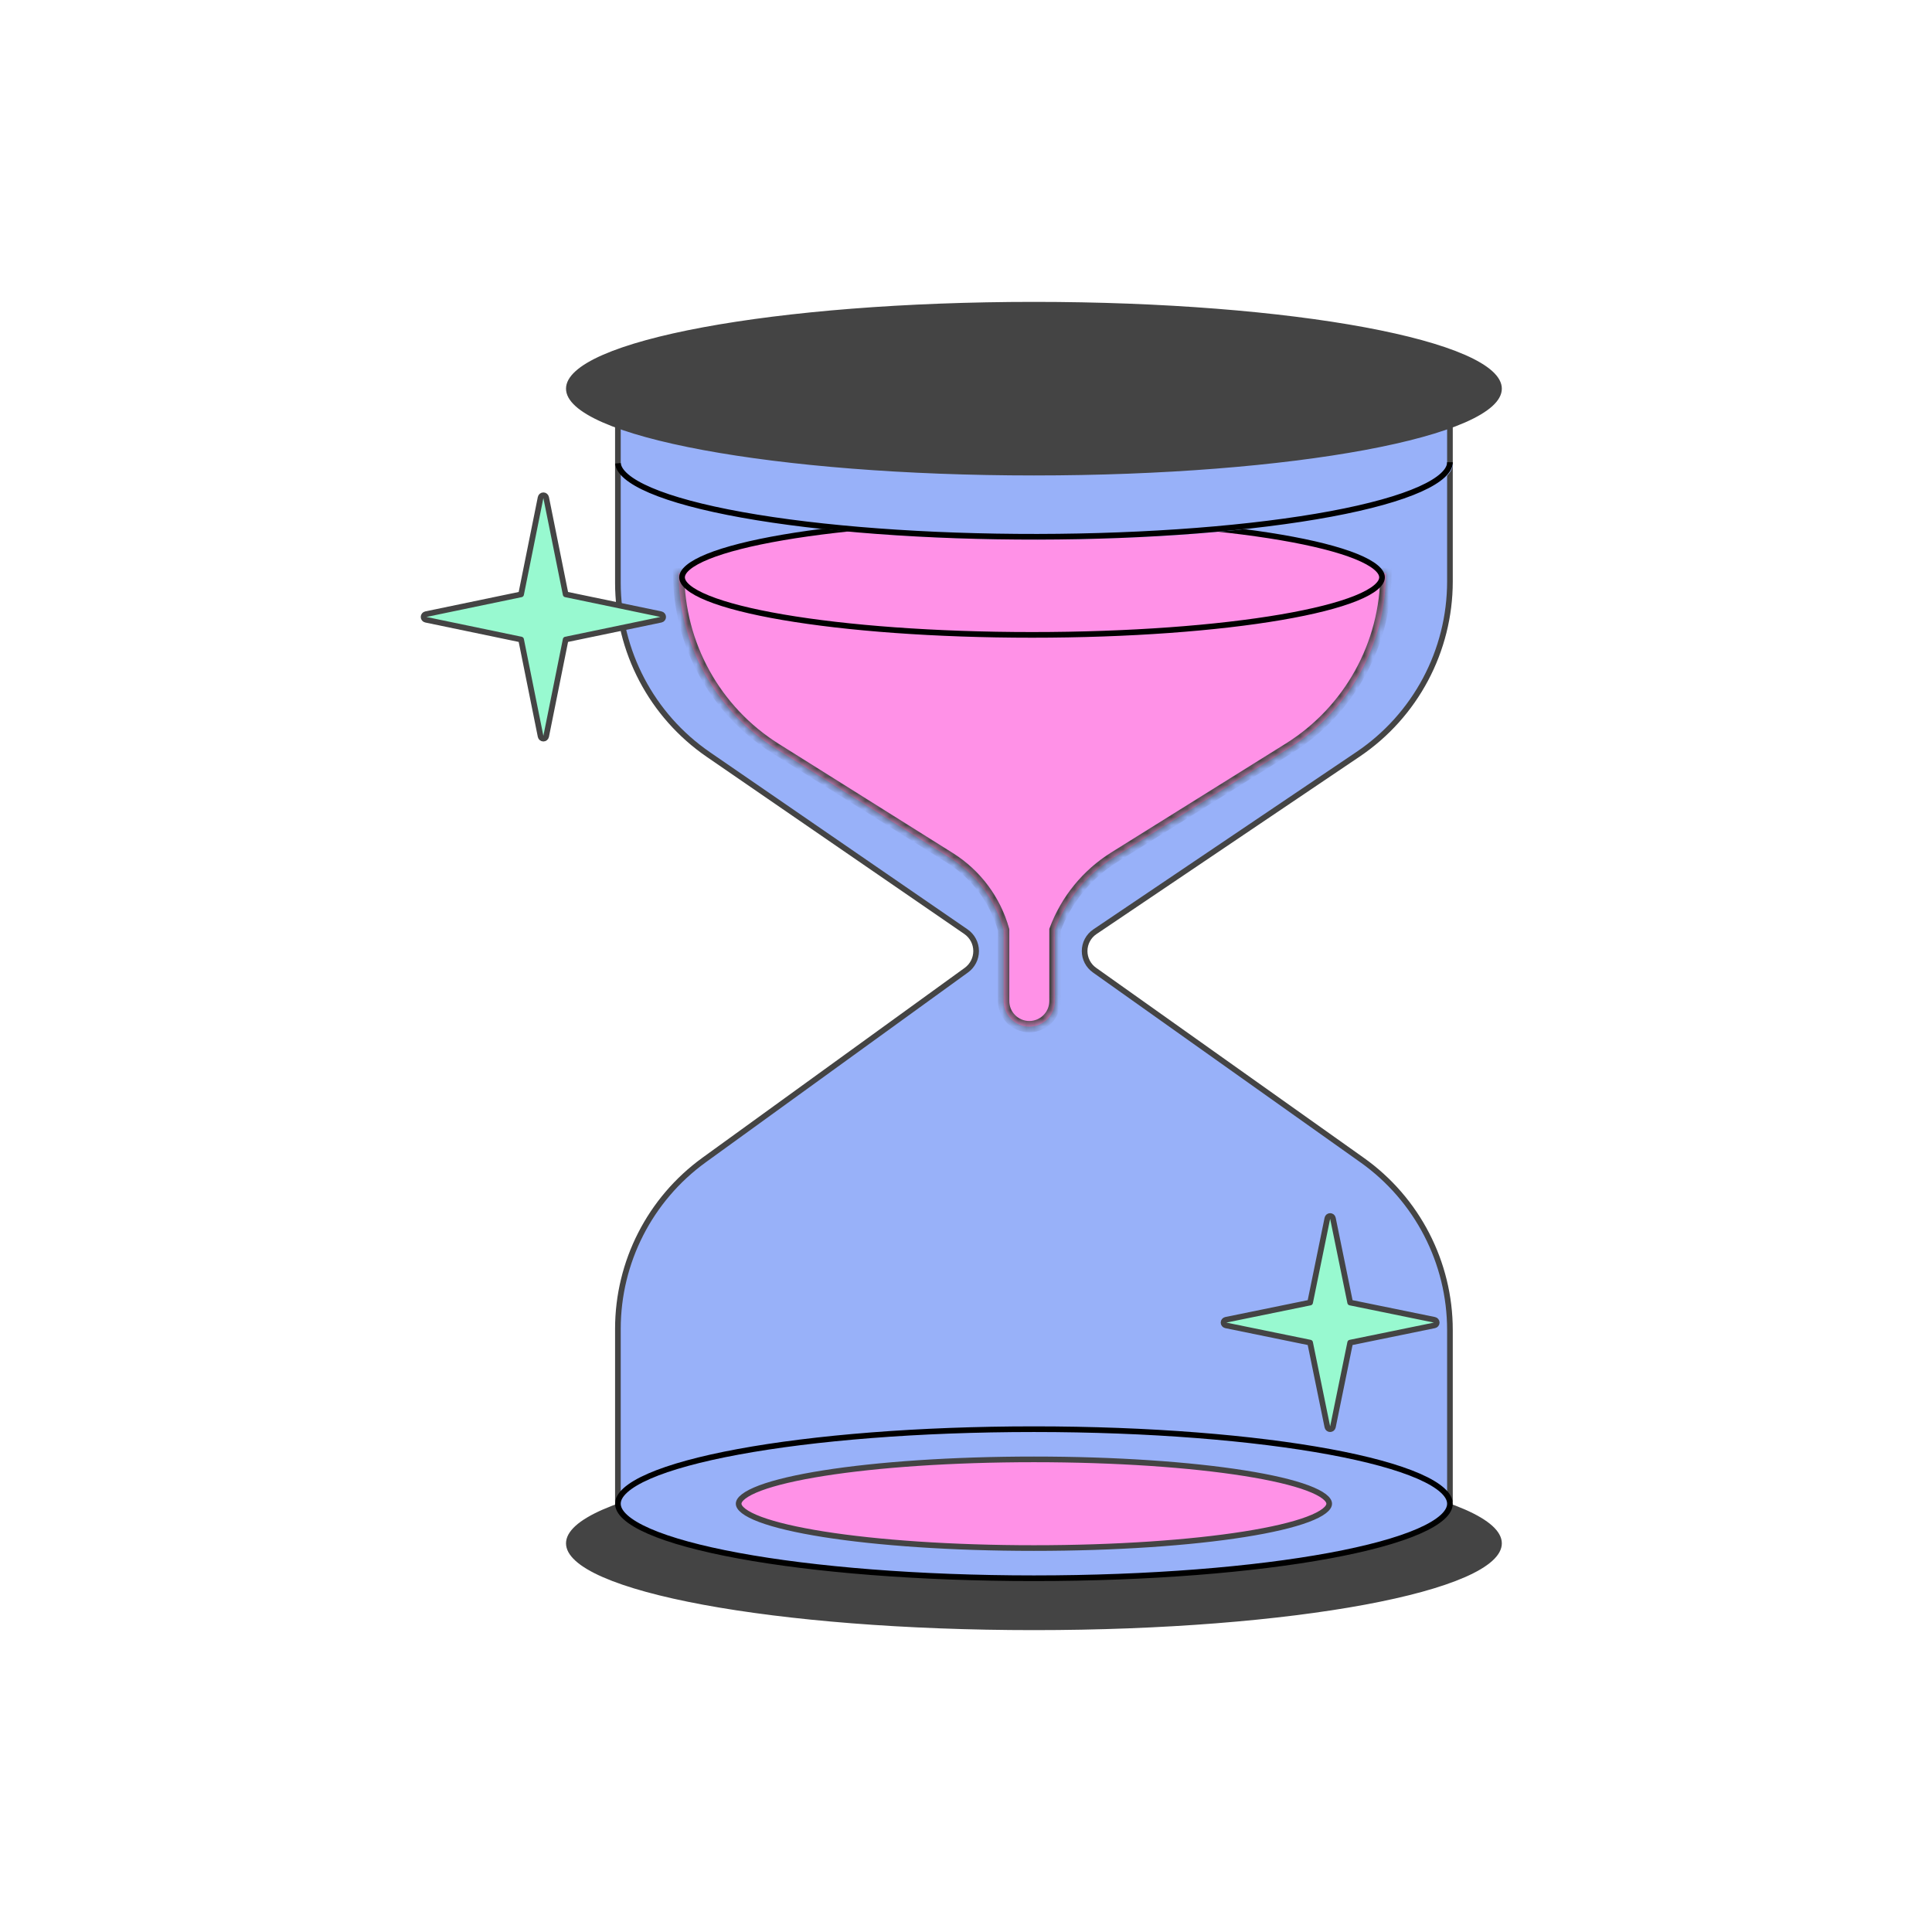 <svg width="240" height="240" viewBox="0 0 240 240" fill="none" xmlns="http://www.w3.org/2000/svg">
<g id="Time_Hourglass">
<path id="Ellipse 188" d="M186.211 191.719C186.211 192.325 185.881 192.964 185.146 193.631C184.411 194.297 183.307 194.956 181.854 195.593C178.948 196.867 174.723 198.023 169.474 198.997C158.982 200.943 144.474 202.148 128.438 202.148C112.401 202.148 97.893 200.943 87.401 198.997C82.152 198.023 77.927 196.867 75.021 195.593C73.568 194.956 72.464 194.297 71.73 193.631C70.994 192.964 70.664 192.325 70.664 191.719C70.664 191.113 70.994 190.473 71.73 189.806C72.464 189.141 73.568 188.482 75.021 187.844C77.927 186.57 82.152 185.414 87.401 184.441C97.893 182.495 112.401 181.289 128.438 181.289C144.474 181.289 158.982 182.495 169.474 184.441C174.723 185.414 178.948 186.57 181.854 187.844C183.307 188.482 184.411 189.141 185.146 189.806C185.881 190.473 186.211 191.113 186.211 191.719Z" fill="#444444" stroke="#444444" stroke-width="0.703"/>
<path id="Union" d="M76.758 72.382V50.039H180.117V72.229C180.117 80.839 175.838 88.886 168.699 93.701L136.014 115.743C135.215 116.281 134.736 117.181 134.736 118.144C134.736 119.083 135.191 119.963 135.956 120.507L169.21 144.112C176.052 148.969 180.117 156.84 180.117 165.23V186.211H76.758V165.076C76.758 156.77 80.742 148.968 87.469 144.098L120.047 120.514C120.807 119.964 121.257 119.083 121.257 118.145C121.257 117.182 120.783 116.28 119.989 115.734L87.981 93.721C80.955 88.889 76.758 80.909 76.758 72.382Z" fill="#98B1F9" stroke="#444444" stroke-width="0.703"/>
<path id="Ellipse 184" d="M180.117 49.453C180.117 49.978 179.831 50.538 179.176 51.129C178.523 51.718 177.539 52.304 176.239 52.871C173.642 54.005 169.863 55.035 165.165 55.902C155.776 57.636 142.791 58.711 128.438 58.711C114.084 58.711 101.099 57.636 91.71 55.902C87.012 55.035 83.233 54.005 80.636 52.871C79.336 52.304 78.352 51.718 77.699 51.129C77.044 50.538 76.758 49.978 76.758 49.453C76.758 48.928 77.044 48.368 77.699 47.778C78.352 47.188 79.336 46.602 80.636 46.035C83.233 44.901 87.012 43.871 91.71 43.004C101.099 41.27 114.084 40.195 128.438 40.195C142.791 40.195 155.776 41.27 165.165 43.004C169.863 43.871 173.642 44.901 176.239 46.035C177.539 46.602 178.523 47.188 179.176 47.778C179.831 48.368 180.117 48.928 180.117 49.453Z" fill="#98F9D0" stroke="#444444" stroke-width="0.703"/>
<path id="Ellipse 181" d="M180.117 186.797C180.117 187.322 179.831 187.882 179.176 188.473C178.523 189.062 177.539 189.648 176.239 190.215C173.642 191.349 169.863 192.378 165.165 193.246C155.776 194.98 142.791 196.055 128.438 196.055C114.084 196.055 101.099 194.98 91.71 193.246C87.012 192.378 83.233 191.349 80.636 190.215C79.336 189.648 78.352 189.062 77.699 188.473C77.044 187.882 76.758 187.322 76.758 186.797C76.758 186.272 77.044 185.712 77.699 185.121C78.352 184.532 79.336 183.946 80.636 183.379C83.233 182.245 87.012 181.215 91.71 180.348C101.099 178.614 114.084 177.539 128.438 177.539C142.791 177.539 155.776 178.614 165.165 180.348C169.863 181.215 173.642 182.245 176.239 183.379C177.539 183.946 178.523 184.532 179.176 185.121C179.831 185.712 180.117 186.272 180.117 186.797Z" fill="#98B1F9" stroke="black" stroke-width="0.703"/>
<path id="Ellipse 191" d="M165.117 186.797C165.117 187.04 164.961 187.344 164.501 187.7C164.048 188.05 163.358 188.403 162.435 188.748C160.594 189.437 157.909 190.064 154.568 190.593C147.889 191.65 138.651 192.305 128.438 192.305C118.224 192.305 108.986 191.65 102.307 190.593C98.966 190.064 96.281 189.437 94.439 188.748C93.517 188.403 92.827 188.05 92.374 187.7C91.914 187.344 91.758 187.04 91.758 186.797C91.758 186.554 91.914 186.25 92.374 185.894C92.827 185.544 93.517 185.191 94.439 184.845C96.281 184.157 98.966 183.53 102.307 183.001C108.986 181.944 118.224 181.289 128.438 181.289C138.651 181.289 147.889 181.944 154.568 183.001C157.909 183.53 160.594 184.157 162.435 184.845C163.358 185.191 164.048 185.544 164.501 185.894C164.961 186.25 165.117 186.554 165.117 186.797Z" fill="#FF91E7" stroke="#444444" stroke-width="0.703"/>
<g id="Union_2">
<mask id="path-6-inside-1_1410_7839" fill="white">
<path d="M172.166 71.192H84.306C84.306 80.056 88.865 88.297 96.374 93.007L117.995 106.566C121.26 108.614 123.642 111.806 124.676 115.519V124.348C124.676 126.108 126.103 127.535 127.864 127.535C129.624 127.535 131.051 126.108 131.051 124.348V115.519C132.44 111.778 135.03 108.603 138.416 106.491L160.079 92.978C167.597 88.288 172.166 80.053 172.166 71.192Z"/>
</mask>
<path d="M172.166 71.192H84.306C84.306 80.056 88.865 88.297 96.374 93.007L117.995 106.566C121.26 108.614 123.642 111.806 124.676 115.519V124.348C124.676 126.108 126.103 127.535 127.864 127.535C129.624 127.535 131.051 126.108 131.051 124.348V115.519C132.44 111.778 135.03 108.603 138.416 106.491L160.079 92.978C167.597 88.288 172.166 80.053 172.166 71.192Z" fill="#FF91E7"/>
<path d="M84.306 71.192V70.489H83.603V71.192H84.306ZM172.166 71.192H172.869V70.489H172.166V71.192ZM117.995 106.566L118.368 105.971L117.995 106.566ZM96.374 93.007L96.001 93.602L96.374 93.007ZM160.079 92.978L159.707 92.381V92.381L160.079 92.978ZM138.416 106.491L138.788 107.088H138.788L138.416 106.491ZM124.676 115.519H125.379V115.423L125.354 115.33L124.676 115.519ZM131.051 115.519L130.392 115.274L130.348 115.392V115.519H131.051ZM84.306 71.895H172.166V70.489H84.306V71.895ZM118.368 105.971L96.748 92.411L96.001 93.602L117.621 107.162L118.368 105.971ZM159.707 92.381L138.044 105.895L138.788 107.088L160.451 93.574L159.707 92.381ZM125.379 124.348V115.519H123.973V124.348H125.379ZM130.348 115.519V124.348H131.754V115.519H130.348ZM123.973 124.348C123.973 126.496 125.715 128.238 127.864 128.238V126.832C126.492 126.832 125.379 125.719 125.379 124.348H123.973ZM130.348 124.348C130.348 125.719 129.235 126.832 127.864 126.832V128.238C130.012 128.238 131.754 126.496 131.754 124.348H130.348ZM160.451 93.574C168.175 88.756 172.869 80.296 172.869 71.192H171.463C171.463 79.811 167.019 87.82 159.707 92.381L160.451 93.574ZM138.044 105.895C134.526 108.089 131.835 111.387 130.392 115.274L131.71 115.764C133.045 112.169 135.534 109.117 138.788 107.088L138.044 105.895ZM117.621 107.162C120.738 109.117 123.012 112.164 123.999 115.708L125.354 115.33C124.273 111.449 121.782 108.111 118.368 105.971L117.621 107.162ZM83.603 71.192C83.603 80.298 88.286 88.764 96.001 93.602L96.748 92.411C89.443 87.83 85.009 79.814 85.009 71.192H83.603Z" fill="#444444" mask="url(#path-6-inside-1_1410_7839)"/>
</g>
<path id="Ellipse 189" d="M171.68 71.719C171.68 72.087 171.462 72.503 170.915 72.961C170.372 73.415 169.549 73.87 168.455 74.312C166.272 75.196 163.091 75.999 159.135 76.675C151.229 78.028 140.292 78.867 128.203 78.867C116.114 78.867 105.178 78.028 97.271 76.675C93.315 75.999 90.135 75.196 87.951 74.312C86.858 73.87 86.035 73.415 85.491 72.961C84.944 72.503 84.727 72.087 84.727 71.719C84.727 71.351 84.944 70.934 85.491 70.477C86.035 70.022 86.858 69.568 87.951 69.125C90.135 68.242 93.315 67.439 97.271 66.762C105.178 65.409 116.114 64.57 128.203 64.57C140.292 64.57 151.229 65.409 159.135 66.762C163.091 67.439 166.272 68.242 168.455 69.125C169.549 69.568 170.372 70.022 170.915 70.477C171.462 70.934 171.68 71.351 171.68 71.719Z" fill="#FF91E7" stroke="black" stroke-width="0.703"/>
<path id="Ellipse 190" d="M179.596 59.265C180.212 58.684 180.469 58.146 180.469 57.656L76.875 57.786C76.92 58.282 77.233 58.831 77.91 59.417C78.585 60.001 79.583 60.587 80.902 61.16C83.539 62.304 87.386 63.362 92.303 64.26C102.131 66.056 115.362 67.053 129.114 67.031C142.865 67.009 156.003 65.969 165.665 64.143C170.499 63.23 174.246 62.16 176.775 61.009C178.041 60.433 178.98 59.846 179.596 59.265Z" fill="#98B1F9"/>
<path id="Ellipse 186" d="M180.117 57.422C180.117 57.921 179.852 58.461 179.231 59.038C178.612 59.613 177.671 60.193 176.407 60.76C173.881 61.893 170.141 62.944 165.321 63.842C155.687 65.637 142.589 66.658 128.881 66.679C115.173 66.701 101.982 65.721 92.182 63.957C87.28 63.075 83.442 62.035 80.808 60.908C79.49 60.344 78.491 59.767 77.813 59.188C77.132 58.608 76.811 58.059 76.764 57.553" stroke="black" stroke-width="0.703"/>
<path id="Ellipse 189_2" d="M186.211 48.281C186.211 48.888 185.881 49.527 185.146 50.194C184.411 50.859 183.307 51.518 181.854 52.156C178.948 53.43 174.723 54.586 169.474 55.559C158.982 57.505 144.474 58.711 128.438 58.711C112.401 58.711 97.893 57.505 87.401 55.559C82.152 54.586 77.927 53.43 75.021 52.156C73.568 51.518 72.464 50.859 71.73 50.194C70.994 49.527 70.664 48.888 70.664 48.281C70.664 47.675 70.994 47.036 71.73 46.369C72.464 45.703 73.568 45.044 75.021 44.407C77.927 43.133 82.152 41.977 87.401 41.003C97.893 39.057 112.401 37.852 128.438 37.852C144.474 37.852 158.982 39.057 169.474 41.003C174.723 41.977 178.948 43.133 181.854 44.407C183.307 45.044 184.411 45.703 185.146 46.369C185.881 47.036 186.211 47.675 186.211 48.281Z" fill="#444444" stroke="#444444" stroke-width="0.703"/>
<path id="Polygon 2" d="M67.845 61.806C67.812 61.642 67.667 61.523 67.5 61.523C67.333 61.523 67.188 61.642 67.155 61.806L64.733 73.835L52.897 76.296C52.734 76.33 52.617 76.474 52.617 76.641C52.617 76.807 52.734 76.951 52.897 76.985L64.733 79.446L67.155 91.476C67.188 91.64 67.333 91.758 67.5 91.758C67.667 91.758 67.812 91.64 67.845 91.476L70.267 79.446L82.103 76.985C82.266 76.951 82.383 76.807 82.383 76.641C82.383 76.474 82.266 76.33 82.103 76.296L70.267 73.835L67.845 61.806Z" fill="#98F9D0" stroke="#444444" stroke-width="0.703" stroke-linejoin="round"/>
<path id="Polygon 3" d="M164.89 151.336C164.923 151.172 165.067 151.055 165.234 151.055C165.401 151.055 165.545 151.172 165.579 151.336L167.722 161.809L178.195 163.952C178.359 163.986 178.477 164.13 178.477 164.297C178.477 164.464 178.359 164.608 178.195 164.641L167.722 166.785L165.579 177.258C165.545 177.422 165.401 177.539 165.234 177.539C165.067 177.539 164.923 177.422 164.89 177.258L162.747 166.785L152.273 164.641C152.11 164.608 151.992 164.464 151.992 164.297C151.992 164.13 152.11 163.986 152.273 163.952L162.747 161.809L164.89 151.336Z" fill="#98F9D0" stroke="#444444" stroke-width="0.703" stroke-linejoin="round"/>
</g>
</svg>
